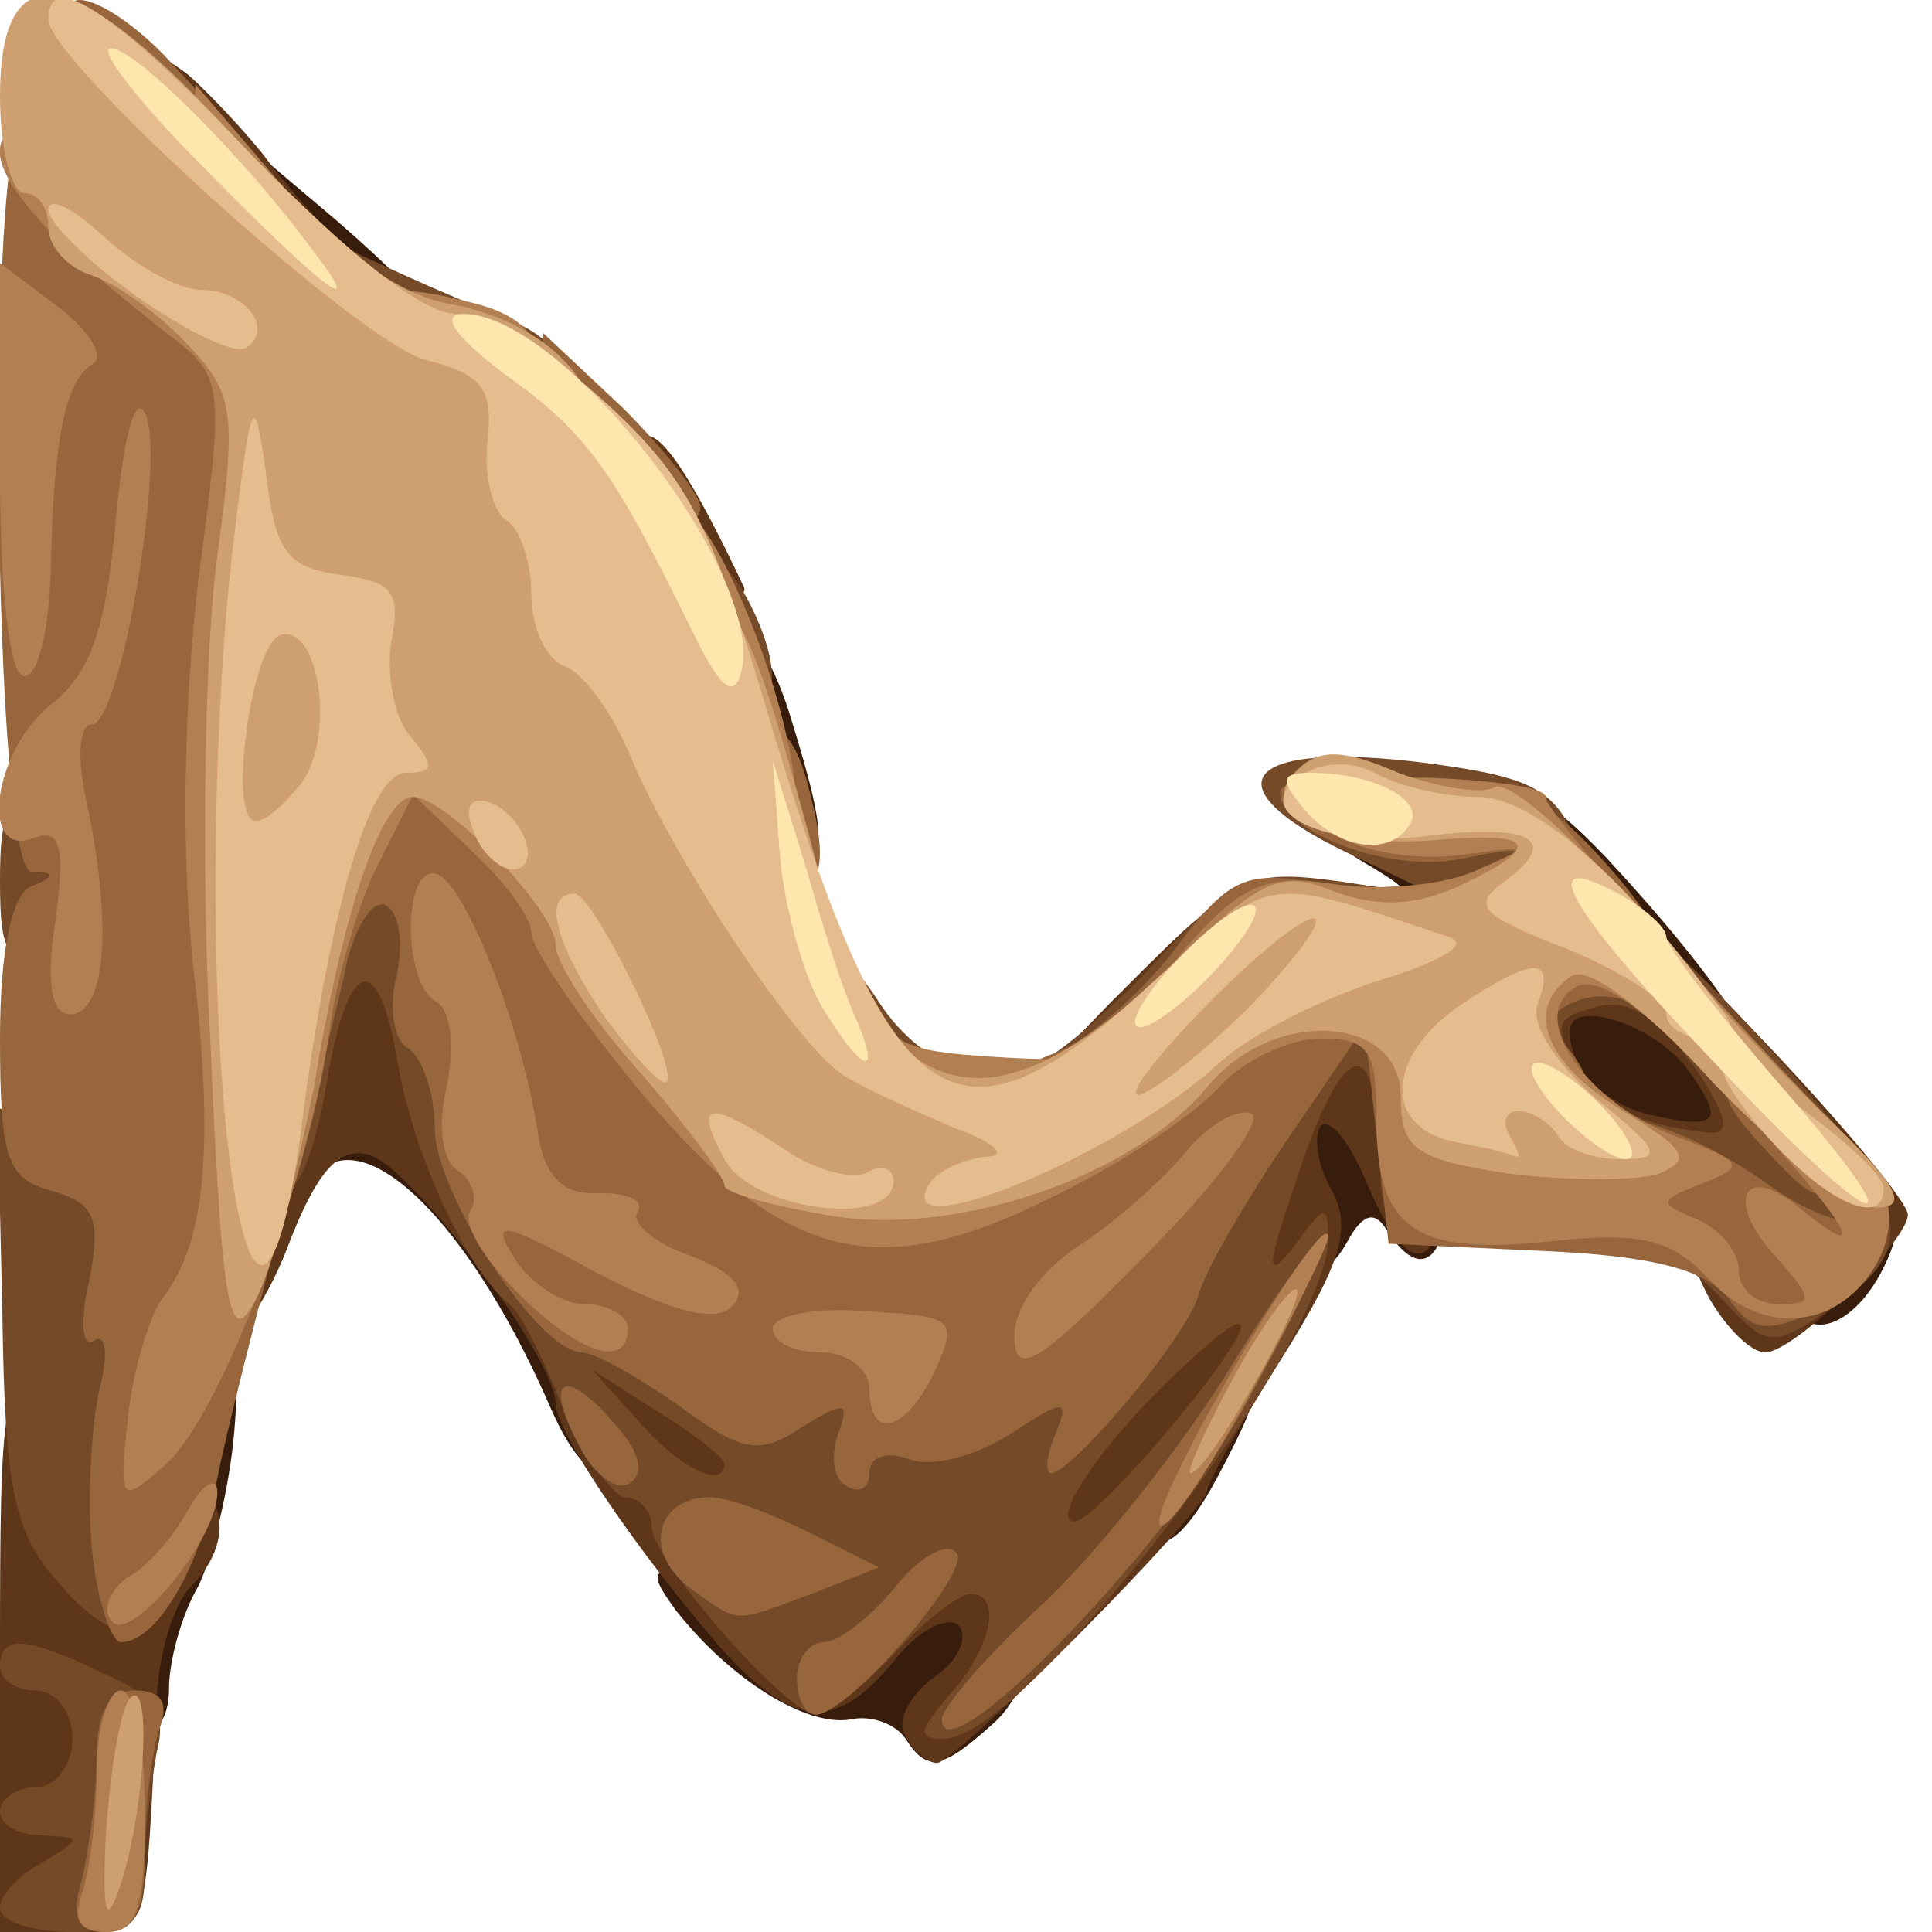 <?xml version="1.0" encoding="utf-8"?>
<!DOCTYPE svg PUBLIC "-//W3C//DTD SVG 1.0//EN" "http://www.w3.org/TR/2001/REC-SVG-20010904/DTD/svg10.dtd">
<svg version="1.0" xmlns="http://www.w3.org/2000/svg" width="40px" height="40px" viewBox="0 0 40 40" preserveAspectRatio="xMidYMid meet">
 <g fill="#381d0d">
  <path d="M18.75 36 c-0.20 -0.30 -0.70 -0.50 -1.15 -0.40 -0.90 0.15 -2.45 -0.80 -3.60 -2.25 -0.65 -0.90 -0.60 -0.95 1.10 -0.80 1.05 0.10 2 0 2.20 -0.20 0.20 -0.20 1.25 -0.35 2.30 -0.35 1.75 0 1.90 0.10 1.90 1.40 0 0.80 -0.40 1.80 -0.90 2.25 -1.10 1 -1.40 1.05 -1.85 0.35z"/>
  <path d="M1.50 34.30 c0 -0.95 0.35 -2.05 0.75 -2.50 0.40 -0.40 0.75 -1.55 0.75 -2.50 0 -1.45 0.20 -1.80 1 -1.80 0.90 0 1 0.25 0.85 2.15 -0.10 1.15 -0.45 2.60 -0.75 3.20 -0.35 0.60 -0.60 1.55 -0.60 2.10 0 0.70 -0.30 1.05 -1 1.05 -0.80 0 -1 -0.35 -1 -1.70z"/>
  <path d="M23.50 30.25 c0 -1.55 0.15 -1.75 1.25 -1.75 1.45 0 1.50 0.10 0.50 2 -1.05 2 -1.75 1.90 -1.75 -0.25z"/>
  <path d="M11.40 29.15 c-1.85 -4.25 -4.30 -6.35 -5.10 -4.40 -0.15 0.40 -0.50 0.75 -0.80 0.75 -0.55 0 -0.65 -1.60 -0.20 -3.95 0.30 -1.35 0.50 -1.55 2 -1.55 1.60 0 1.70 0.10 1.70 1.75 0 1.40 0.20 1.75 1 1.75 0.80 0 1 0.35 1 1.50 0 1.15 0.20 1.50 1 1.50 0.85 0 1 0.35 1 2 0 2.30 -0.75 2.60 -1.60 0.65z"/>
  <path d="M37 26.30 c0 -1.05 -0.30 -1.20 -2.60 -1.45 -2.85 -0.35 -3.40 -0.85 -3.40 -3.20 0 -1.55 -0.10 -1.65 -1.75 -1.65 -1.20 0 -1.75 -0.25 -1.75 -0.75 0 -0.40 0.40 -0.75 0.90 -0.75 0.80 -0.05 0.80 -0.05 0 -0.55 -1.45 -0.80 -1.05 -1.35 1.25 -1.55 1.85 -0.20 2.25 -0.05 3.60 1.35 2.55 2.75 3.75 4.65 3.75 6 0 1 0.25 1.25 1.25 1.25 0.95 0 1.15 0.20 0.90 0.90 -0.70 1.80 -2.15 2.10 -2.15 0.40z"/>
  <path d="M25.70 25.30 c-0.15 -0.65 -0.20 -1.75 -0.10 -2.35 0.10 -1 0.50 -1.25 1.95 -1.35 1.55 -0.15 1.85 0.05 2.15 1 0.65 2.60 0.05 4.50 -1 2.85 -0.25 -0.40 -0.50 -0.30 -0.80 0.25 -0.65 1.20 -1.85 1 -2.20 -0.40z"/>
  <path d="M14.80 16.90 c-0.95 -3.65 0.55 -5.50 1.60 -1.95 0.80 2.60 0.75 3.05 -0.35 3.05 -0.55 0 -1.05 -0.45 -1.25 -1.10z"/>
  <path d="M5.35 6.65 c-0.20 -0.15 -0.35 -1.10 -0.35 -2.05 l0 -1.70 1.95 1.65 c1.10 0.95 2 1.85 2 2.10 0.05 0.45 -3.15 0.50 -3.60 0z"/>
 </g>
 <g fill="#5e3619">
  <path d="M0 34.25 c0 -5.40 0.05 -5.75 1 -5.75 0.65 0 1 0.35 1 1 0 0.75 0.35 1 1.25 1 1.35 0 1.75 1.30 0.70 2.35 -0.35 0.35 -0.65 1.35 -0.70 2.25 -0.25 5.20 -0.15 4.90 -1.75 4.90 l-1.50 0 0 -5.75z"/>
  <path d="M18.75 35.95 c-0.20 -0.30 0.05 -0.80 0.55 -1.20 0.55 -0.35 0.75 -0.85 0.55 -1.10 -0.25 -0.20 -0.85 0.10 -1.35 0.75 -1.20 1.45 -2.05 1.40 -3.55 -0.25 -1.70 -1.95 -3.45 -4.50 -3.45 -5.10 0 -0.95 -3.05 -5 -3.90 -5.15 -0.60 -0.15 -1.05 0.40 -1.60 1.80 -0.40 1.10 -1.05 2.05 -1.35 2.20 -0.90 0.25 -0.80 -2 0.30 -5.90 0.85 -3.15 0.95 -3.25 2.65 -3.40 1.65 -0.15 1.80 -0.05 2.10 1.45 0.15 0.85 0.30 2.45 0.30 3.50 0 1.75 0.15 1.95 1.25 1.95 0.80 0 1.25 0.30 1.25 0.75 0 0.40 0.35 0.75 0.80 0.75 0.45 0 1.45 0.45 2.25 1.05 0.85 0.60 2.25 1.05 3.35 1.05 1.50 0 2.15 -0.40 3.90 -2.25 1.25 -1.30 2.35 -3.05 2.70 -4.30 0.50 -1.95 0.60 -2.05 2.50 -2.05 l2 0 0 2.75 c0 3.05 -0.70 3.60 -1.70 1.25 -0.35 -0.85 -0.75 -1.35 -0.95 -1.20 -0.15 0.20 -0.10 0.75 0.20 1.30 0.45 0.80 0.25 1.50 -1 3.50 -0.85 1.35 -1.55 2.60 -1.55 2.75 0 0.40 -5.20 5.65 -5.60 5.65 -0.20 0 -0.50 -0.25 -0.65 -0.55z"/>
  <path d="M35.40 26.90 c-0.35 -0.65 -0.55 -1.30 -0.50 -1.50 0.05 -0.25 -0.35 -0.40 -0.90 -0.40 -0.65 0 -1 -0.35 -1 -1 0 -0.75 -0.35 -1 -1.25 -1 -1.10 0 -1.25 -0.20 -1.25 -1.75 0 -1.55 0.15 -1.75 1.75 -2.05 1.65 -0.30 1.90 -0.15 4.50 2.60 1.50 1.60 2.75 3.10 2.75 3.35 0 0.55 -2.35 2.85 -2.95 2.85 -0.30 0 -0.80 -0.50 -1.15 -1.10z m-0.45 -4.75 c-0.70 -0.95 -2.45 -1.50 -2.45 -0.80 0 0.80 0.75 1.55 1.75 1.75 1.35 0.30 1.45 0.10 0.70 -0.95z"/>
  <path d="M23 20.75 c0.95 -0.95 1.75 -1.75 1.85 -1.75 0.10 0 0.15 0.80 0.15 1.75 0 1.70 -0.05 1.75 -1.85 1.75 l-1.85 0 1.70 -1.75z"/>
  <path d="M13 10.75 c0 -2.65 0.65 -2.30 2.40 1.40 0.10 0.20 -0.40 0.35 -1.10 0.35 -1.15 0 -1.30 -0.20 -1.30 -1.75z"/>
  <path d="M4.50 5 c0 -0.55 -0.35 -1 -0.75 -1 -0.50 0 -0.75 -0.50 -0.75 -1.55 0 -1.45 0.10 -1.50 0.90 -0.90 0.45 0.40 1.15 1.15 1.55 1.65 0.40 0.55 1.15 1.40 1.65 1.90 0.85 0.85 0.85 0.90 -0.85 0.90 -1.40 0 -1.75 -0.20 -1.75 -1z"/>
 </g>
 <g fill="#754a29">
  <path d="M0 39.50 c0 -0.25 0.40 -0.70 0.90 -0.95 0.80 -0.50 0.80 -0.50 0 -0.55 -0.50 0 -0.90 -0.20 -0.90 -0.50 0 -0.25 0.35 -0.50 0.75 -0.50 0.40 0 0.75 -0.45 0.75 -1 0 -0.55 -0.35 -1 -0.75 -1 -0.40 0 -0.75 -0.20 -0.75 -0.50 0 -0.65 0.50 -0.65 2.15 0.15 1.05 0.45 1.30 0.85 1.10 1.60 -0.10 0.55 -0.25 1.60 -0.25 2.40 0 1.15 -0.20 1.35 -1.50 1.35 -0.80 0 -1.50 -0.20 -1.50 -0.50z"/>
  <path d="M19.65 35.10 c0.90 -1 1.10 -2.10 0.45 -2.10 -0.25 0 -0.95 0.55 -1.60 1.25 -0.65 0.70 -1.35 1.25 -1.60 1.25 -0.60 0 -3.35 -3.15 -3.40 -3.85 0 -0.35 -0.25 -0.65 -0.55 -0.65 -0.25 0 -0.85 -0.85 -1.30 -1.85 -0.40 -1.05 -0.90 -2 -1.10 -2.15 -0.85 -0.65 -1.95 -3 -2.30 -4.90 -0.40 -2.50 -1.05 -2.35 -1.50 0.40 -0.70 4.05 -2.10 2.20 -1.50 -1.90 0.55 -3.75 1.50 -5.10 3.45 -5.10 l1.70 0 0 3.95 c0 3.05 0.15 4.20 0.80 4.80 0.45 0.45 0.80 1 0.80 1.20 0 0.60 3.75 2.05 5.40 2.05 0.90 0 1.60 0.25 1.60 0.60 0 0.45 0.15 0.45 0.60 0 0.35 -0.35 1 -0.60 1.50 -0.60 0.90 0 2.05 -1.45 2.65 -3.35 0.30 -1 0.15 -1.15 -1.20 -1.15 -0.85 0 -1.55 -0.20 -1.55 -0.50 0 -0.25 0.20 -0.50 0.45 -0.50 0.25 0 1.35 -0.90 2.40 -2 1.75 -1.90 2.05 -2 3.90 -1.75 l2 0.30 -1.55 -0.75 c-3.30 -1.50 -2.55 -2.50 1.35 -2 2.25 0.30 2.65 0.55 3.15 1.75 0.30 0.80 0.75 1.45 1.05 1.45 0.25 0 1.70 1.35 3.10 2.95 2.80 3.15 2.95 3.90 0.90 5.25 -1.05 0.70 -1.20 0.65 -2 -0.20 -0.50 -0.55 -1.10 -1 -1.35 -1 -0.85 0 -1.90 -1.40 -1.90 -2.45 0 -0.60 -0.30 -1.05 -0.75 -1.05 -0.45 0 -0.75 -0.45 -0.75 -1.25 0 -0.70 -0.20 -1.25 -0.50 -1.25 -0.25 0 -0.50 0.80 -0.50 1.75 0 0.95 -0.20 1.75 -0.45 1.75 -0.25 0 -0.60 0.50 -0.70 1.15 -0.15 0.65 -0.25 0.40 -0.30 -0.75 -0.05 -2.60 -0.75 -2.40 -1.70 0.50 -0.65 1.90 -0.65 2.15 -0.05 1.40 0.60 -0.85 0.70 -0.90 0.70 -0.15 0 2.15 -6.30 10.35 -7.95 10.35 -0.55 0 -0.55 -0.15 0.10 -0.90z m4.25 -5.15 c2.10 -2.45 2.40 -3.35 0.65 -1.70 -1.65 1.50 -2.85 3.25 -2.30 3.25 0.20 0 0.90 -0.70 1.65 -1.55z m-8.90 0.35 c0 -0.10 -0.60 -0.60 -1.35 -1.05 l-1.40 -0.90 0.95 1.05 c0.85 1 1.80 1.45 1.80 0.90z m20.05 -8.25 c-0.75 -1 -1.35 -1.40 -2 -1.20 -0.85 0.20 -0.90 0.40 -0.40 1.20 0.55 0.90 1.30 1.25 2.75 1.40 0.45 0.05 0.35 -0.40 -0.35 -1.40z"/>
  <path d="M1.20 32.75 c-0.90 -1 -1.10 -1.90 -1.15 -5.50 l-0.10 -4.30 1.65 0.15 c1.45 0.15 1.65 0.35 2.05 2.20 0.45 2.40 -0.15 8.30 -0.90 8.50 -0.25 0.10 -1 -0.35 -1.55 -1.05z"/>
  <path d="M16.85 23.15 c-0.50 -0.50 -0.40 -3.65 0.10 -3.65 0.25 0 0.80 0.55 1.25 1.25 0.45 0.70 1.15 1.25 1.55 1.25 0.40 0 0.75 0.35 0.75 0.75 0 0.50 -0.50 0.75 -1.65 0.75 -0.95 0 -1.85 -0.15 -2 -0.35z"/>
  <path d="M0 18.25 c0 -1.55 0.15 -1.75 1.25 -1.75 1.10 0 1.25 0.20 1.25 1.75 0 1.55 -0.15 1.75 -1.25 1.75 -1.10 0 -1.25 -0.20 -1.25 -1.75z"/>
  <path d="M14 13.25 c0 -1.95 0.70 -2.30 1.50 -0.80 0.80 1.55 0.60 2.55 -0.50 2.55 -0.80 0 -1 -0.35 -1 -1.75z"/>
  <path d="M1 6.75 c0 -1.65 0.10 -1.75 1.75 -1.75 1.65 0 1.75 0.10 1.75 1.75 0 1.65 -0.10 1.75 -1.75 1.75 -1.65 0 -1.75 -0.10 -1.75 -1.75z"/>
  <path d="M7.15 7.65 c-0.90 -0.15 -1.15 -0.55 -1.15 -1.65 0 -1.40 0.05 -1.45 1.40 -0.75 0.75 0.35 1.95 0.90 2.75 1.20 2.85 1.10 0.80 1.95 -3 1.20z"/>
 </g>
 <g fill="#97663c">
  <path d="M1.70 38.90 c0.15 -0.65 0.30 -1.75 0.30 -2.50 0 -0.95 0.25 -1.40 0.80 -1.40 0.55 0 0.70 0.25 0.50 0.80 -0.15 0.45 -0.30 1.55 -0.30 2.50 0 1.25 -0.20 1.70 -0.80 1.70 -0.60 0 -0.75 -0.30 -0.50 -1.10z"/>
  <path d="M19.50 35.60 c0 -0.25 0.95 -1.35 2.15 -2.45 1.15 -1.10 2.85 -3.25 3.80 -4.80 2.35 -3.80 2.55 -3.25 0.30 0.80 -1.60 2.90 -6.25 7.70 -6.25 6.45z"/>
  <path d="M16.50 34.75 c0 -0.40 0.25 -0.75 0.55 -0.75 0.30 0 0.95 -0.50 1.45 -1.10 0.50 -0.65 1.10 -1 1.30 -0.75 0.35 0.35 -2.20 3.30 -2.90 3.35 -0.25 0 -0.40 -0.35 -0.40 -0.75z"/>
  <path d="M1.90 32.05 c-0.10 -1.10 0 -2.55 0.15 -3.25 0.20 -0.75 0.15 -1.20 -0.10 -1.05 -0.25 0.20 -0.30 -0.40 -0.10 -1.25 0.25 -1.30 0.10 -1.60 -0.80 -1.85 -0.90 -0.25 -1.05 -0.65 -1.05 -3.15 0 -1.85 0.25 -3 0.65 -3.15 0.50 -0.20 0.50 -0.30 0 -0.30 -0.80 -0.05 -0.95 -15.55 -0.15 -15.55 0.30 0 0.50 -0.55 0.50 -1.25 0 -0.70 0.30 -1.25 0.65 -1.25 0.40 0 1.20 0.55 1.85 1.25 l1.15 1.25 -1.30 0 c-1.70 0 -1.35 0.90 1 2.40 l1.80 1.20 -0.35 5.80 c-0.30 5.45 -0.25 5.75 0.45 4.50 0.60 -1.05 1.15 -1.40 2.30 -1.40 1.55 0 3.90 1.70 3.95 2.80 0 0.35 1.05 1.85 2.35 3.40 2.55 3 4.05 3.55 5.25 1.85 0.35 -0.50 1.15 -1.05 1.75 -1.25 0.55 -0.20 1.65 -1.10 2.40 -2.05 1.20 -1.60 1.50 -1.75 3.15 -1.45 1 0.15 2.40 0.05 3.10 -0.25 1.20 -0.50 1.15 -0.55 -0.35 -0.25 -1.50 0.25 -3.65 -0.60 -3.65 -1.40 0 -0.25 1.20 -0.35 2.65 -0.30 2.35 0.15 2.85 0.35 4.25 1.95 1.65 1.90 2.30 4.15 0.85 2.95 -0.40 -0.35 -1.10 -0.45 -1.55 -0.30 -0.65 0.25 -0.70 0.45 -0.20 1.05 0.50 0.65 0.40 0.75 -0.70 0.75 -1.10 0 -1.30 -0.20 -1.30 -1.45 0 -1.20 -0.25 -1.45 -1.50 -1.65 -0.80 -0.15 -1.50 -0.05 -1.50 0.20 0 0.20 0.45 0.40 1 0.40 0.80 0 1 0.35 1 1.70 0 1.75 0.65 2.30 2.55 2.30 0.50 0 0.95 -0.25 0.95 -0.55 0 -0.70 1.90 -0.15 3.65 1.10 0.75 0.55 1.60 0.85 1.85 0.70 0.30 -0.15 0.50 0.05 0.50 0.50 0 0.40 -0.60 1.05 -1.30 1.35 -1.10 0.50 -1.40 0.50 -1.90 -0.20 -0.45 -0.60 -1.55 -0.90 -3.85 -1 l-3.20 -0.15 -0.25 -2.25 -0.25 -2.25 -1.60 2.35 c-0.85 1.25 -1.70 2.70 -1.85 3.25 -0.25 0.85 -2.60 3.65 -3.05 3.65 -0.10 0 -0.10 -0.35 0.10 -0.80 0.30 -0.75 0.20 -0.75 -0.95 0 -0.70 0.45 -1.65 0.70 -2.10 0.50 -0.45 -0.15 -0.80 -0.05 -0.80 0.30 0 0.30 -0.20 0.45 -0.50 0.25 -0.25 -0.15 -0.30 -0.65 -0.15 -1.05 0.25 -0.70 0.15 -0.70 -0.75 -0.15 -0.90 0.60 -1.25 0.50 -2.55 -0.45 -0.85 -0.60 -1.75 -1.10 -2 -1.10 -0.90 0 -3.05 -3.30 -3.05 -4.65 0 -0.70 -0.25 -1.45 -0.55 -1.65 -0.30 -0.15 -0.40 -0.85 -0.25 -1.45 0.15 -0.65 0.10 -1.30 -0.20 -1.50 -0.25 -0.15 -0.60 0.35 -0.80 1.10 -0.15 0.75 -0.75 3.10 -1.30 5.15 -0.55 2.05 -1.20 4.60 -1.40 5.60 -0.35 1.85 -1.25 3.40 -2 3.40 -0.20 0 -0.50 -0.90 -0.60 -1.95z"/>
  <path d="M14.25 32.85 c-0.95 -0.75 -0.65 -1.85 0.45 -1.85 0.40 0 1.30 0.35 2.10 0.75 l1.40 0.70 -1.40 0.55 c-1.65 0.60 -1.45 0.65 -2.55 -0.15z"/>
  <path d="M12 29.95 c-0.75 -1.40 -0.35 -1.70 0.70 -0.50 0.55 0.60 0.65 1.05 0.35 1.25 -0.25 0.20 -0.75 -0.15 -1.05 -0.75z"/>
  <path d="M36.55 23.80 c-0.85 -0.90 -1 -1.30 -0.50 -1.30 1.20 0 2.05 0.80 1.85 1.75 -0.10 0.70 -0.35 0.65 -1.35 -0.45z"/>
  <path d="M15 16.75 c0 -2 1.20 -2.45 1.70 -0.60 0.50 1.85 0.35 2.35 -0.70 2.35 -0.80 0 -1 -0.35 -1 -1.75z"/>
  <path d="M11.60 10.20 c-0.35 -0.40 -0.60 -1.30 -0.50 -2 l0.15 -1.30 1.65 1.55 c0.85 0.85 1.60 1.80 1.60 2.05 0 0.75 -2.15 0.55 -2.90 -0.30z"/>
 </g>
 <g fill="#b17f51">
  <path d="M1.70 39.20 c0.15 -0.45 0.30 -1.55 0.30 -2.50 0 -0.95 0.25 -1.70 0.50 -1.70 0.30 0 0.50 1.15 0.50 2.50 0 1.95 -0.15 2.50 -0.80 2.50 -0.55 0 -0.70 -0.25 -0.50 -0.80z"/>
  <path d="M2.30 33.55 c-0.20 -0.25 0 -0.65 0.35 -0.90 0.40 -0.20 0.95 -0.85 1.25 -1.40 0.30 -0.55 0.60 -0.70 0.60 -0.35 0 1 -1.85 3.20 -2.20 2.65z"/>
  <path d="M24 31.50 c0 -0.75 3.45 -6.60 3.50 -5.90 0 0.20 -0.80 1.80 -1.75 3.50 -0.95 1.75 -1.75 2.80 -1.75 2.40z"/>
  <path d="M2.65 29.35 c0.10 -1 0.45 -2.10 0.70 -2.45 0.90 -1.15 1.10 -3.10 0.65 -6.90 -0.25 -2.35 -0.20 -5.30 0.10 -7.95 0.55 -4.15 0.55 -4.25 -0.65 -5.15 -3.65 -2.85 -4.45 -4.40 -2.20 -4.40 0.90 0 1.25 0.25 1.25 1 0 0.55 0.35 1 0.75 1 0.50 0 0.75 -0.50 0.75 -1.35 l0.05 -1.40 1.50 1.75 1.50 1.75 -1.30 0.15 c-1.50 0.20 -1.70 1.10 -0.20 1.10 1.05 0 1.05 0.15 0.75 3.85 -0.20 2.10 -0.45 4.50 -0.60 5.35 -0.20 1.45 -0.20 1.45 0.35 0.45 0.85 -1.60 3.95 -1.60 5.65 0.05 0.75 0.65 1.30 1.50 1.30 1.90 0 0.45 0.35 1.05 0.75 1.40 0.40 0.35 0.75 0.95 0.75 1.30 0 0.40 0.30 0.70 0.65 0.70 0.45 0 0.55 -0.60 0.45 -2 -0.30 -2.75 0.95 -2.65 1.95 0.15 0.80 2.05 0.85 2.10 3.35 2.25 1.90 0.10 2.60 -0.05 2.60 -0.50 0 -0.35 0.55 -1.25 1.25 -2 1 -1.10 1.55 -1.30 2.85 -1.10 0.90 0.15 2.20 0.05 2.90 -0.25 1.25 -0.55 1.25 -0.55 -0.25 -0.35 -1.55 0.20 -3.25 -0.40 -3.25 -1.20 0 -0.25 1.15 -0.40 2.50 -0.40 1.40 0.05 2.50 0.20 2.50 0.40 0 0.30 2.60 3.25 5.70 6.50 1.35 1.40 1.60 1.95 1.30 2.85 -0.65 1.60 -2.40 1.95 -3.60 0.65 -0.80 -0.85 -1.40 -1 -3.30 -0.80 -2.80 0.30 -3.60 -0.25 -3.60 -2.50 0 -1.45 -0.15 -1.70 -1.15 -1.70 -0.65 0 -1.60 0.45 -2.10 1 -0.55 0.60 -2.05 1.60 -3.40 2.25 -3.65 1.85 -5.60 1.40 -8.55 -2.10 -1.25 -1.50 -2.30 -3 -2.30 -3.35 0 -0.30 -0.55 -1.05 -1.25 -1.70 l-1.20 -1.15 -0.70 1.40 c-0.40 0.75 -0.90 2.40 -1.05 3.65 -0.50 3.25 -2.25 7.80 -3.35 8.80 -0.95 0.85 -1 0.85 -0.80 -0.95z m34.10 -3.35 c-1.05 -1.15 -0.65 -1.95 0.50 -1 1.70 1.40 0.85 0.10 -1.50 -2.35 -1.75 -1.85 -2.70 -2.50 -3.15 -2.20 -1 0.60 0.25 2.40 2.15 3.10 1.35 0.50 1.40 0.60 0.50 0.95 -0.90 0.35 -0.95 0.40 -0.10 0.75 0.45 0.20 0.85 0.65 0.85 1.05 0 0.40 0.35 0.70 0.85 0.70 0.70 0 0.70 -0.10 -0.10 -1z m-18.75 -3.25 c0 -0.40 -0.45 -0.75 -1 -0.75 -0.65 0 -0.90 0.25 -0.70 0.75 0.20 0.40 0.60 0.75 1 0.75 0.40 0 0.70 -0.35 0.70 -0.75z"/>
  <path d="M18 28.75 c0 -0.40 -0.45 -0.75 -1 -0.75 -0.55 0 -1 -0.20 -1 -0.50 0 -0.25 0.85 -0.45 1.95 -0.35 1.80 0.10 1.90 0.15 1.40 1.25 -0.60 1.25 -1.35 1.45 -1.35 0.35z"/>
  <path d="M21 27.65 c0 -0.60 0.60 -1.40 1.40 -1.90 0.75 -0.50 1.70 -1.35 2.15 -1.90 0.45 -0.55 1.05 -0.90 1.35 -0.80 0.30 0.10 -0.70 1.45 -2.20 2.95 -2.20 2.25 -2.70 2.55 -2.70 1.65z"/>
  <path d="M10.70 26.75 c-0.70 -0.70 -1.15 -1.45 -0.95 -1.70 0.15 -0.25 0 -0.65 -0.25 -0.80 -0.35 -0.20 -0.45 -0.95 -0.25 -1.75 0.15 -0.80 0.10 -1.55 -0.20 -1.75 -0.75 -0.40 -0.70 -2.90 0 -2.65 0.60 0.20 1.80 3.30 2.10 5.45 0.15 0.85 0.55 1.20 1.25 1.15 0.60 0 0.95 0.15 0.80 0.40 -0.15 0.20 0.35 0.65 1.10 0.90 0.90 0.35 1.20 0.70 0.85 1.05 -0.35 0.35 -1.25 0.10 -2.80 -0.70 -2 -1.10 -2.20 -1.10 -1.70 -0.30 0.35 0.55 1 0.95 1.45 0.95 0.50 0 0.90 0.25 0.90 0.50 0 0.85 -1 0.55 -2.30 -0.75z"/>
  <path d="M1.15 19.05 c0.20 -1.55 0.10 -1.90 -0.45 -1.70 -1.15 0.45 -0.85 -1.85 0.40 -2.80 0.80 -0.65 1.10 -1.60 1.30 -3.80 0.15 -1.70 0.40 -2.60 0.60 -2.20 0.45 0.85 -0.50 6.45 -1.10 6.45 -0.25 0 -0.30 0.60 -0.15 1.40 0.60 2.70 0.45 4.60 -0.30 4.60 -0.40 0 -0.50 -0.70 -0.30 -1.95z"/>
  <path d="M14.50 15.50 c0 -0.80 -0.20 -1.50 -0.50 -1.50 -0.25 0 -0.50 -0.80 -0.50 -1.75 0 -0.95 0.25 -1.75 0.55 -1.75 0.55 0 1.85 2.75 2.30 5.05 0.25 1.25 0.10 1.45 -0.80 1.45 -0.85 0 -1.05 -0.30 -1.05 -1.50z"/>
  <path d="M0 9.75 l0 -4.30 1.20 0.90 c0.65 0.50 1 1.05 0.70 1.20 -0.55 0.35 -0.80 1.55 -0.85 4.35 -0.05 1.15 -0.25 2.10 -0.55 2.10 -0.30 0 -0.50 -1.75 -0.50 -4.25z"/>
  <path d="M7.50 7 c0 -1.05 0.50 -1.20 2.40 -0.70 1.80 0.50 1.35 1.70 -0.65 1.70 -1.40 0 -1.75 -0.20 -1.75 -1z"/>
 </g>
 <g fill="#cfa06f">
  <path d="M2.20 37.85 c0.10 -1.30 0.30 -2.50 0.50 -2.70 0.45 -0.45 0.30 2.35 -0.20 3.85 -0.30 0.95 -0.40 0.65 -0.30 -1.15z"/>
  <path d="M25.55 28.50 c0.60 -1.10 1.20 -1.90 1.30 -1.80 0.20 0.20 -1.85 3.80 -2.20 3.80 -0.10 0 0.30 -0.90 0.90 -2z"/>
  <path d="M4.35 21.45 c-0.20 -3.70 -0.10 -8.15 0.15 -9.95 0.40 -2.95 0.35 -3.35 -0.60 -4.35 -0.60 -0.65 -1.45 -1.25 -2 -1.45 -0.50 -0.15 -0.90 -0.60 -0.90 -1 0 -0.40 -0.20 -0.70 -0.50 -0.70 -0.25 0 -0.50 -0.90 -0.50 -2 0 -3.10 1.60 -2.75 5 1 1.90 2.10 3.15 3.10 4.35 3.30 1.60 0.30 2.85 1.30 2.95 2.40 0 0.30 0.10 1.15 0.10 1.90 0.10 1.05 0.40 1.35 1.50 1.50 1.15 0.15 1.45 0.50 2.20 2.90 0.45 1.50 0.95 3.35 1.10 4.15 0.20 0.75 0.80 1.85 1.35 2.40 1.40 1.40 3.15 0.90 5.75 -1.60 1.80 -1.75 2.20 -1.95 3.30 -1.50 0.95 0.35 1.70 0.30 2.60 -0.10 1.80 -0.85 1.60 -1.15 -0.55 -0.95 -2.30 0.15 -3.70 -0.55 -2.80 -1.45 0.45 -0.45 0.95 -0.45 2.10 0.05 0.80 0.30 1.70 0.45 2 0.30 0.25 -0.15 1.45 0.85 2.65 2.25 1.15 1.40 3.05 3.45 4.15 4.50 1.55 1.50 1.80 1.95 1.10 1.95 -0.55 0 -2 -1.15 -3.35 -2.55 -1.40 -1.55 -2.60 -2.45 -2.95 -2.25 -1 0.65 -0.60 1.80 1.05 2.80 1.30 0.80 1.45 1 0.75 1.30 -0.50 0.15 -1.85 0.15 -3.10 0 -1.95 -0.30 -2.25 -0.50 -2.25 -1.60 0 -1.70 -2.65 -1.85 -4 -0.20 -1.50 1.80 -5 3.05 -7.60 2.70 -1.30 -0.20 -2.40 -0.50 -2.40 -0.65 0 -0.20 -0.80 -1.25 -1.75 -2.35 -0.95 -1.05 -1.75 -2.25 -1.75 -2.65 0 -0.70 -2.25 -3.05 -2.95 -3.05 -0.65 0 -1.45 2.35 -2.05 6 -0.35 1.75 -0.85 3.75 -1.20 4.40 -0.55 1.05 -0.70 0.30 -0.95 -5.45z"/>
 </g>
 <g fill="#e4bc8d">
  <path d="M4.80 24.35 c-0.45 -3.20 -0.45 -8.65 0 -12.85 0.40 -3.30 0.45 -3.50 0.70 -1.75 0.20 1.70 0.45 2 1.55 2.15 1.10 0.15 1.25 0.35 1.05 1.40 -0.10 0.65 0.05 1.55 0.40 1.95 0.50 0.60 0.50 0.75 -0.10 0.75 -0.75 0 -1.60 2.85 -2.20 7.65 -0.45 3.10 -1 3.40 -1.40 0.70z m1.45 -8.15 c0.70 -1 0.35 -3.30 -0.45 -3.05 -0.60 0.20 -1.10 3.85 -0.50 3.85 0.20 0 0.60 -0.35 0.95 -0.80z"/>
  <path d="M15 24 c-0.65 -1.20 -0.35 -1.25 1.25 -0.20 0.65 0.45 1.45 0.65 1.75 0.45 0.25 -0.15 0.50 -0.05 0.50 0.20 0 1 -2.95 0.60 -3.50 -0.45z"/>
  <path d="M19.25 24.50 c0.15 -0.25 0.70 -0.50 1.15 -0.55 0.50 0 0.20 -0.30 -0.65 -0.60 -0.80 -0.35 -1.85 -0.80 -2.30 -1.10 -0.95 -0.60 -3.50 -4.45 -4.40 -6.60 -0.35 -0.85 -0.95 -1.70 -1.35 -1.85 -0.40 -0.15 -0.70 -0.80 -0.70 -1.50 0 -0.70 -0.25 -1.40 -0.55 -1.55 -0.25 -0.20 -0.45 -0.95 -0.35 -1.65 0.10 -1.05 -0.10 -1.35 -1.30 -1.65 -1.40 -0.40 -7.80 -6.20 -7.80 -7.05 0 -1.10 1.45 -0.10 4.25 2.85 1.95 2 3.50 3.25 4.20 3.25 0.55 0 1.95 0.80 3.05 1.80 1.70 1.55 2.20 2.50 3.30 6.15 2.60 8.80 3.90 9.75 8.05 5.90 2.55 -2.30 2.25 -2.25 6.15 -0.95 0.45 0.15 -0.15 0.50 -1.45 0.90 -1.25 0.40 -2.70 1.15 -3.30 1.70 -2.05 1.90 -6.90 3.90 -6 2.50z m6.90 -3.95 c2.15 -2.35 0.85 -1.85 -1.40 0.50 -1.10 1.15 -1.55 1.85 -1 1.55 0.55 -0.30 1.65 -1.25 2.40 -2.05z"/>
  <path d="M36.70 23.65 c-0.65 -0.70 -1.10 -1.40 -1 -1.50 0.30 -0.30 3.30 1.95 3.30 2.45 0 0.80 -1.10 0.35 -2.30 -0.95z"/>
  <path d="M30.15 23.65 c-1.55 -0.30 -1.45 -1.80 0.10 -2.85 1.50 -1 1.95 -1 1.60 -0.05 -0.20 0.40 0.30 1.20 1.20 2 1.35 1.10 1.40 1.25 0.50 1.25 -0.55 0 -1.15 -0.20 -1.30 -0.50 -0.15 -0.25 -0.55 -0.50 -0.80 -0.50 -0.30 0 -0.35 0.25 -0.20 0.50 0.15 0.30 0.25 0.45 0.15 0.45 -0.10 -0.05 -0.65 -0.20 -1.25 -0.30z"/>
  <path d="M12.55 21.10 c-1.05 -1.55 -1.35 -2.60 -0.65 -2.60 0.40 0.05 2.15 3.60 1.90 3.90 -0.10 0.10 -0.65 -0.50 -1.25 -1.30z"/>
  <path d="M34.50 21 c0 -0.30 -0.95 -0.90 -2.05 -1.35 -1.80 -0.70 -2 -0.90 -1.30 -1.40 1.15 -0.85 0.60 -1.20 -1.55 -0.95 -2.20 0.30 -3.80 -0.50 -2.65 -1.25 0.45 -0.30 1.10 -0.30 1.60 0 0.50 0.25 1.40 0.45 2.05 0.45 1.10 0 2.95 1.55 4.85 4.15 0.55 0.70 0.55 0.85 -0.15 0.85 -0.45 0 -0.80 -0.25 -0.80 -0.50z"/>
  <path d="M9.80 17.20 c-0.20 -0.50 -0.05 -0.70 0.30 -0.60 0.75 0.25 1.15 1.40 0.50 1.40 -0.25 0 -0.65 -0.35 -0.80 -0.80z"/>
  <path d="M2.85 6.15 c-1 -0.70 -1.85 -1.55 -1.85 -1.80 0 -0.30 0.50 -0.05 1.15 0.55 0.65 0.60 1.55 1.10 2 1.10 0.90 0 1.55 0.80 0.95 1.20 -0.25 0.15 -1.25 -0.35 -2.25 -1.05z"/>
 </g>
 <g fill="#ffe6ac">
  <path d="M35.40 21.90 c-3 -3.15 -3.65 -4.35 -1.90 -3.40 0.55 0.30 1 0.70 1 0.90 0 0.20 1.05 1.55 2.30 3 3.15 3.60 2.10 3.25 -1.40 -0.50z"/>
  <path d="M32.25 23 c-0.50 -0.55 -0.70 -1 -0.40 -1 0.25 0 0.90 0.45 1.40 1 0.50 0.55 0.70 1 0.40 1 -0.25 0 -0.90 -0.45 -1.40 -1z"/>
  <path d="M17.05 20.90 c-0.40 -0.65 -0.80 -2.05 -0.90 -3.15 l-0.15 -2 0.70 2.25 c0.35 1.25 0.80 2.65 1.05 3.15 0.50 1.20 0.10 1.05 -0.70 -0.25z"/>
  <path d="M23.50 21.15 c0 -0.25 0.55 -1 1.25 -1.65 0.70 -0.65 1.25 -0.95 1.25 -0.65 0 0.25 -0.55 1 -1.25 1.65 -0.70 0.65 -1.25 0.95 -1.25 0.65z"/>
  <path d="M27 16.75 c-0.50 -0.60 -0.50 -0.75 0.15 -0.75 1.25 0 2.35 0.55 2.05 1.05 -0.40 0.70 -1.50 0.55 -2.20 -0.30z"/>
  <path d="M14.30 13 c-1.60 -3.25 -2.15 -4.05 -3.85 -5.25 -1.05 -0.80 -1.35 -1.25 -0.85 -1.25 2.05 0 6.25 5.40 5.75 7.40 -0.15 0.60 -0.45 0.35 -1.05 -0.90z"/>
  <path d="M4.25 3.50 c-1.35 -1.35 -2.25 -2.50 -1.95 -2.50 0.50 0 2.75 2.25 4.15 4.15 1.20 1.55 0.30 0.90 -2.20 -1.65z"/>
 </g>
</svg>